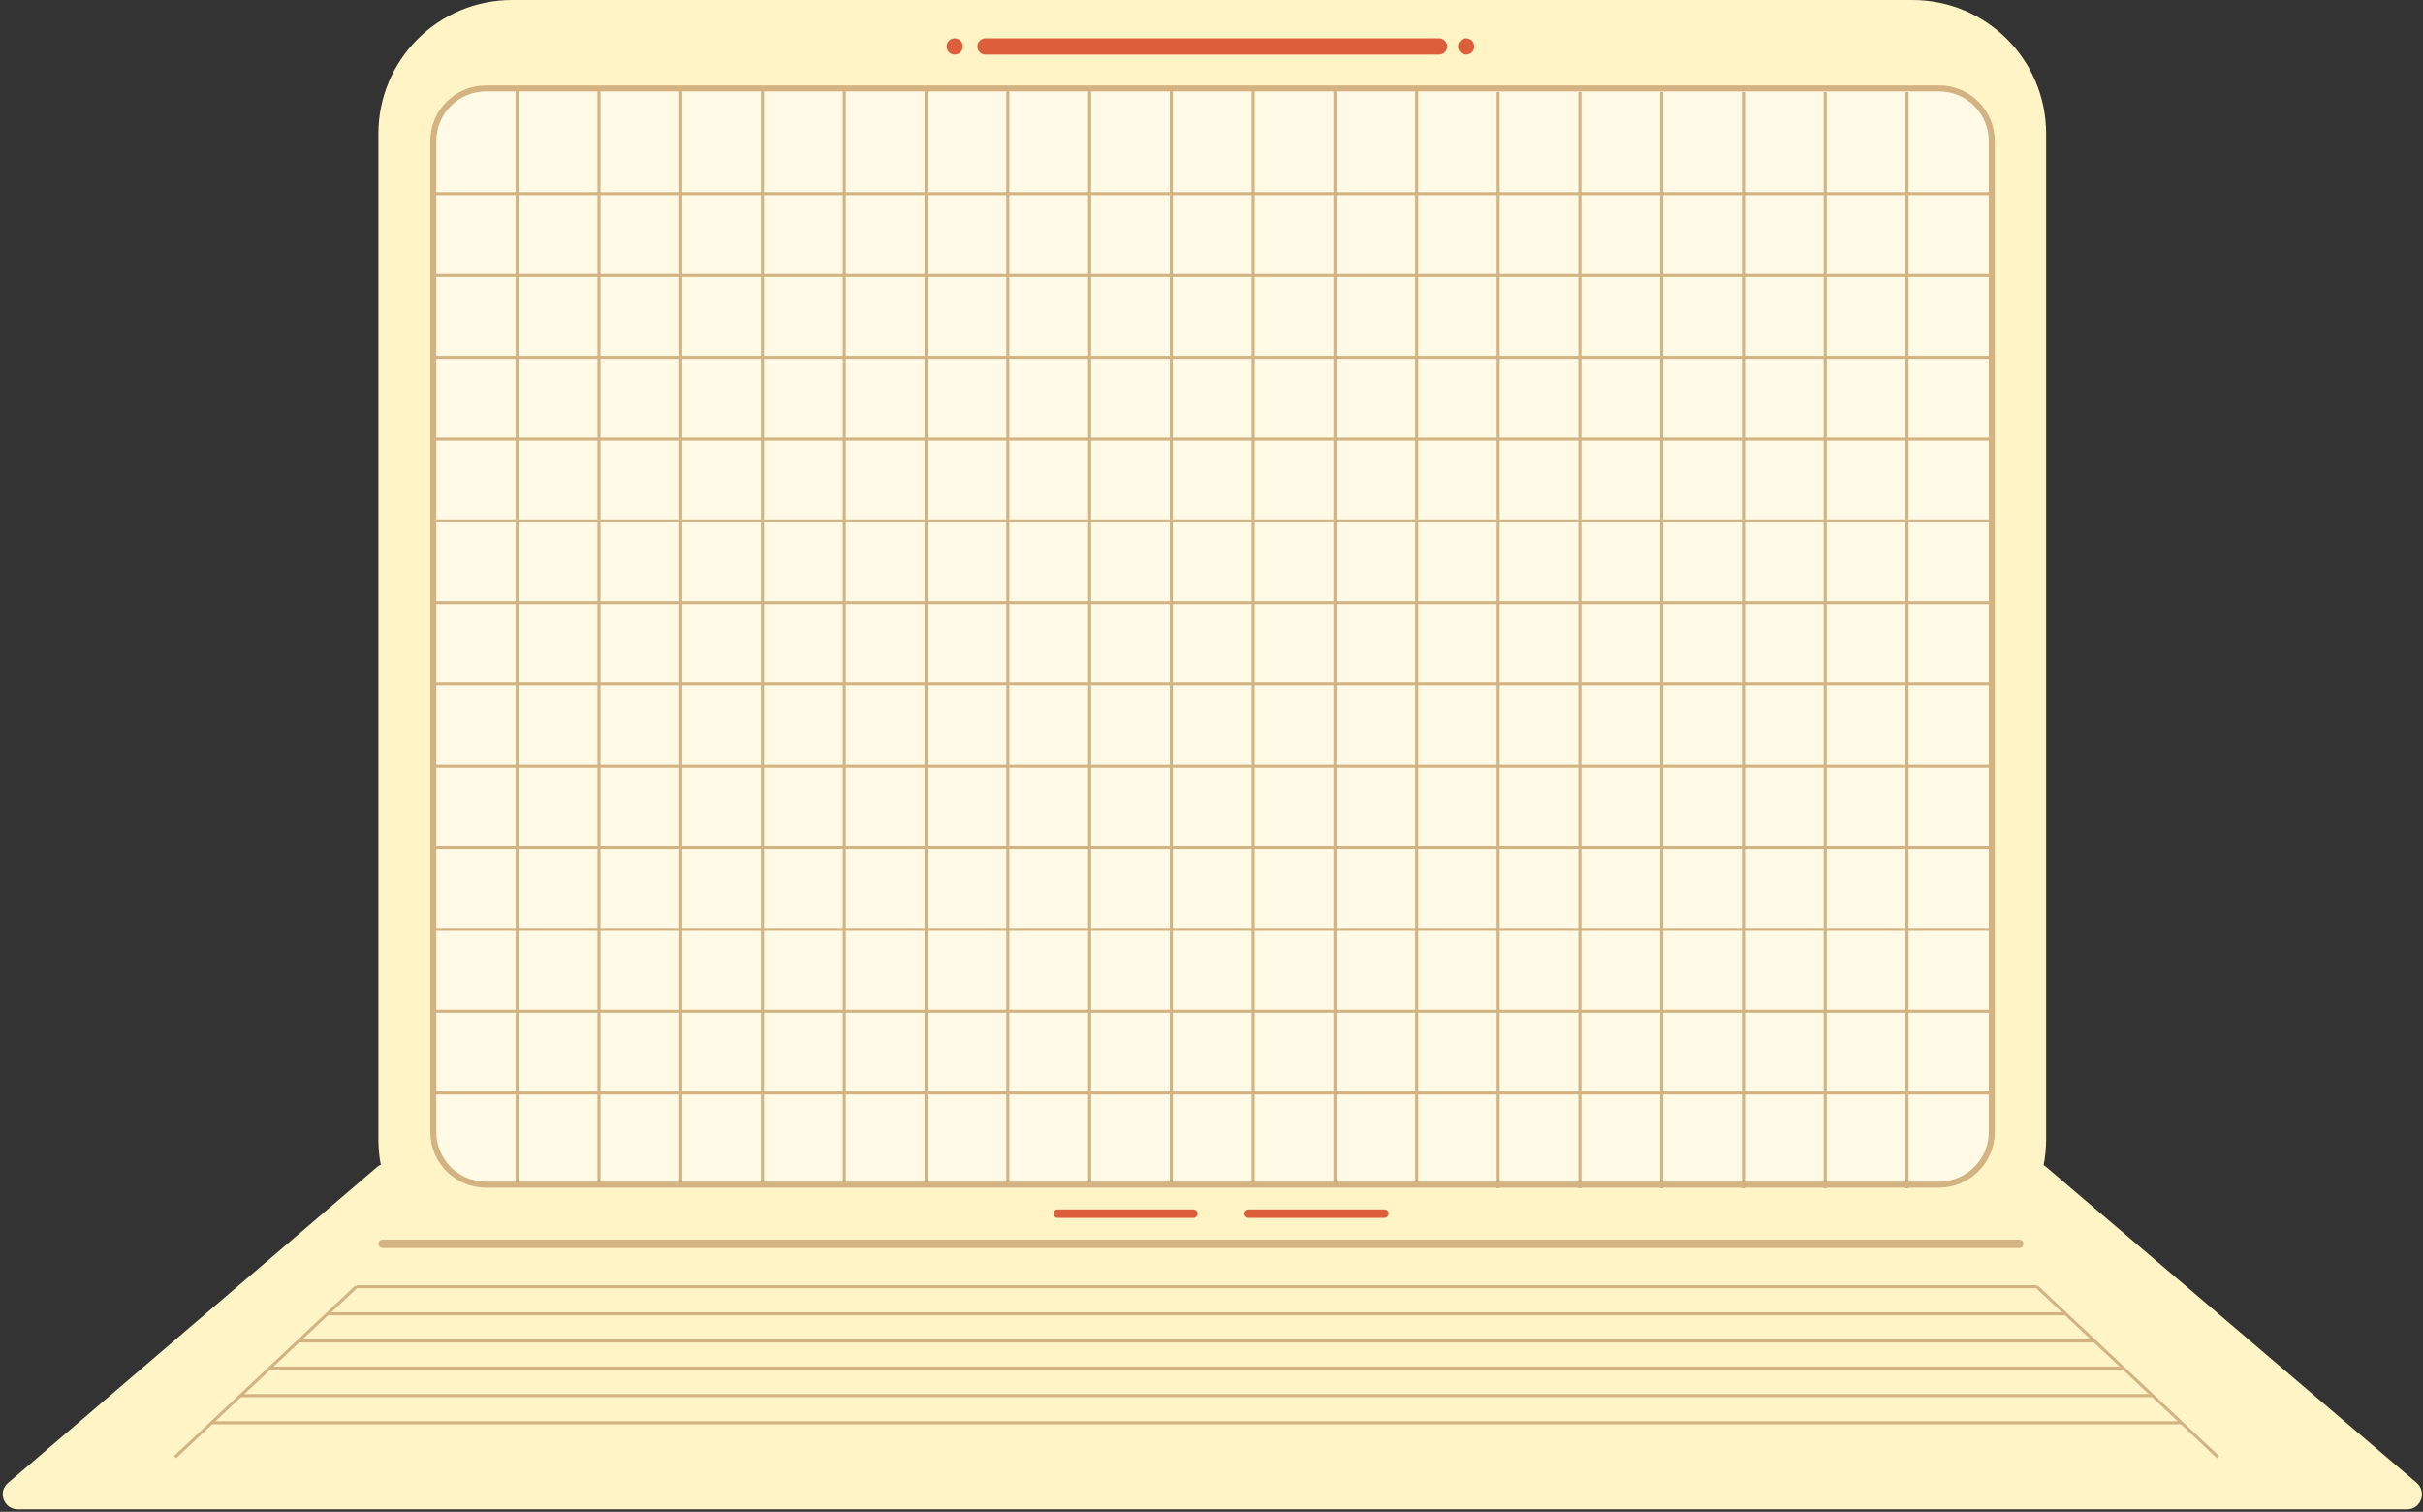 <?xml version="1.0" encoding="utf-8"?>
<!-- Generator: Adobe Illustrator 25.2.1, SVG Export Plug-In . SVG Version: 6.00 Build 0)  -->
<svg version="1.1" id="Layer_1" xmlns="http://www.w3.org/2000/svg" xmlns:xlink="http://www.w3.org/1999/xlink" x="0px" y="0px"
	 viewBox="0 0 803 501" style="enable-background:new 0 0 803 501;" xml:space="preserve">
<rect x="0" y="0" width="803" height="501" fill="#333333" stroke="none"/>
<style type="text/css">
	.st0{fill-rule:evenodd;clip-rule:evenodd;fill:#FEF4C6;}
	.st1{fill-rule:evenodd;clip-rule:evenodd;fill:#FFFAE6;}
	.st2{fill:none;stroke:#D4B383;stroke-width:2;}
	.st3{fill-rule:evenodd;clip-rule:evenodd;fill:#DD5E3B;}
	.st4{fill-rule:evenodd;clip-rule:evenodd;fill:#D4B383;}
	.st5{fill:none;stroke:#D4B383;}
</style>
<path class="st0" d="M633.8,421.9H169.7c-24.5,0-44.3-19.8-44.3-44.3V44.3c0-24.4,19.8-44.3,44.3-44.3h464.1
	c24.5,0,44.3,19.8,44.3,44.3v333.3C678.1,402,658.3,421.9,633.8,421.9z"/>
<path class="st0" d="M797.7,500.2H5.9c-4.6,0-6.8-5.8-3.2-8.8l122.2-104.6c0.9-0.8,2.1-1.2,3.2-1.2h546.9c1.2,0,2.3,0.4,3.2,1.2
	l122.7,104.6C804.4,494.5,802.3,500.2,797.7,500.2z"/>
<path class="st1" d="M642.5,392.6H161.1c-9.7,0-17.5-7.8-17.5-17.5V46.8c0-9.7,7.8-17.5,17.5-17.5h481.5c9.7,0,17.5,7.8,17.5,17.5
	v328.3C660.1,384.8,652.2,392.6,642.5,392.6z"/>
<path class="st2" d="M642.5,392.6H161.1c-9.7,0-17.5-7.8-17.5-17.5V46.8c0-9.7,7.8-17.5,17.5-17.5h481.5c9.7,0,17.5,7.8,17.5,17.5
	v328.3C660.1,384.8,652.2,392.6,642.5,392.6z"/>
<path class="st3" d="M476.9,18.1H326.6c-1.5,0-2.7-1.2-2.7-2.7s1.2-2.7,2.7-2.7h150.3c1.5,0,2.7,1.2,2.7,2.7S478.4,18.1,476.9,18.1z
	"/>
<path class="st3" d="M316.4,18.1c-1.5,0-2.7-1.2-2.7-2.7s1.2-2.7,2.7-2.7c1.5,0,2.7,1.2,2.7,2.7S317.9,18.1,316.4,18.1z"/>
<path class="st3" d="M485.9,18.1c-1.5,0-2.7-1.2-2.7-2.7s1.2-2.7,2.7-2.7c1.5,0,2.7,1.2,2.7,2.7S487.4,18.1,485.9,18.1z"/>
<path class="st3" d="M395.5,403.6h-45c-0.7,0-1.4-0.6-1.4-1.4c0-0.7,0.6-1.4,1.4-1.4h45c0.7,0,1.4,0.6,1.4,1.4
	C396.9,403,396.3,403.6,395.5,403.6z"/>
<path class="st3" d="M458.8,403.6h-45c-0.7,0-1.4-0.6-1.4-1.4c0-0.7,0.6-1.4,1.4-1.4h45c0.7,0,1.4,0.6,1.4,1.4
	C460.1,403,459.5,403.6,458.8,403.6z"/>
<path class="st4" d="M669.2,413.6H126.8c-0.7,0-1.4-0.6-1.4-1.4c0-0.7,0.6-1.4,1.4-1.4h542.4c0.7,0,1.4,0.6,1.4,1.4
	C670.6,413,670,413.6,669.2,413.6z"/>
<path class="st5" d="M118.1,426.4l-60.1,56.5"/>
<path class="st5" d="M675,426.4l60.1,56.5"/>
<path class="st5" d="M143.5,64.2h516.5"/>
<path class="st5" d="M143.5,91.3h516.5"/>
<path class="st5" d="M143.5,118.4h516.5"/>
<path class="st5" d="M143.5,145.5h516.5"/>
<path class="st5" d="M143.5,172.6h516.5"/>
<path class="st5" d="M143.5,199.7h516.5"/>
<path class="st5" d="M143.5,226.7h516.5"/>
<path class="st5" d="M143.5,253.8h516.5"/>
<path class="st5" d="M143.5,280.9h516.5"/>
<path class="st5" d="M143.5,308h516.5"/>
<path class="st5" d="M143.5,335.1h516.5"/>
<path class="st5" d="M143.5,362.2h516.5"/>
<path class="st5" d="M469.5,29.3v363.3"/>
<path class="st5" d="M442.4,29.3v363.3"/>
<path class="st5" d="M496.5,30.5v363.3"/>
<path class="st5" d="M523.6,30.5v363.3"/>
<path class="st5" d="M415.3,29.3v363.3"/>
<path class="st5" d="M388.2,29.3v363.3"/>
<path class="st5" d="M361.1,29.3v363.3"/>
<path class="st5" d="M334,29.3v363.3"/>
<path class="st5" d="M306.9,29.3v363.3"/>
<path class="st5" d="M279.8,29.3v363.3"/>
<path class="st5" d="M252.7,29.3v363.3"/>
<path class="st5" d="M225.6,29.3v363.3"/>
<path class="st5" d="M198.5,29.3v363.3"/>
<path class="st5" d="M171.4,29.3v363.3"/>
<path class="st5" d="M550.7,30.5v363.3"/>
<path class="st5" d="M577.8,30.5v363.3"/>
<path class="st5" d="M604.9,30.5v363.3"/>
<path class="st5" d="M632,30.5v363.3"/>
<path class="st5" d="M703.8,453.4H89.3"/>
<path class="st5" d="M694.2,444.4H98.9"/>
<path class="st5" d="M684.6,435.4H108.5"/>
<path class="st5" d="M675,426.4H118.1"/>
<path class="st5" d="M713.4,462.5H79.7"/>
<path class="st5" d="M723,471.5H70.1"/>
</svg>
